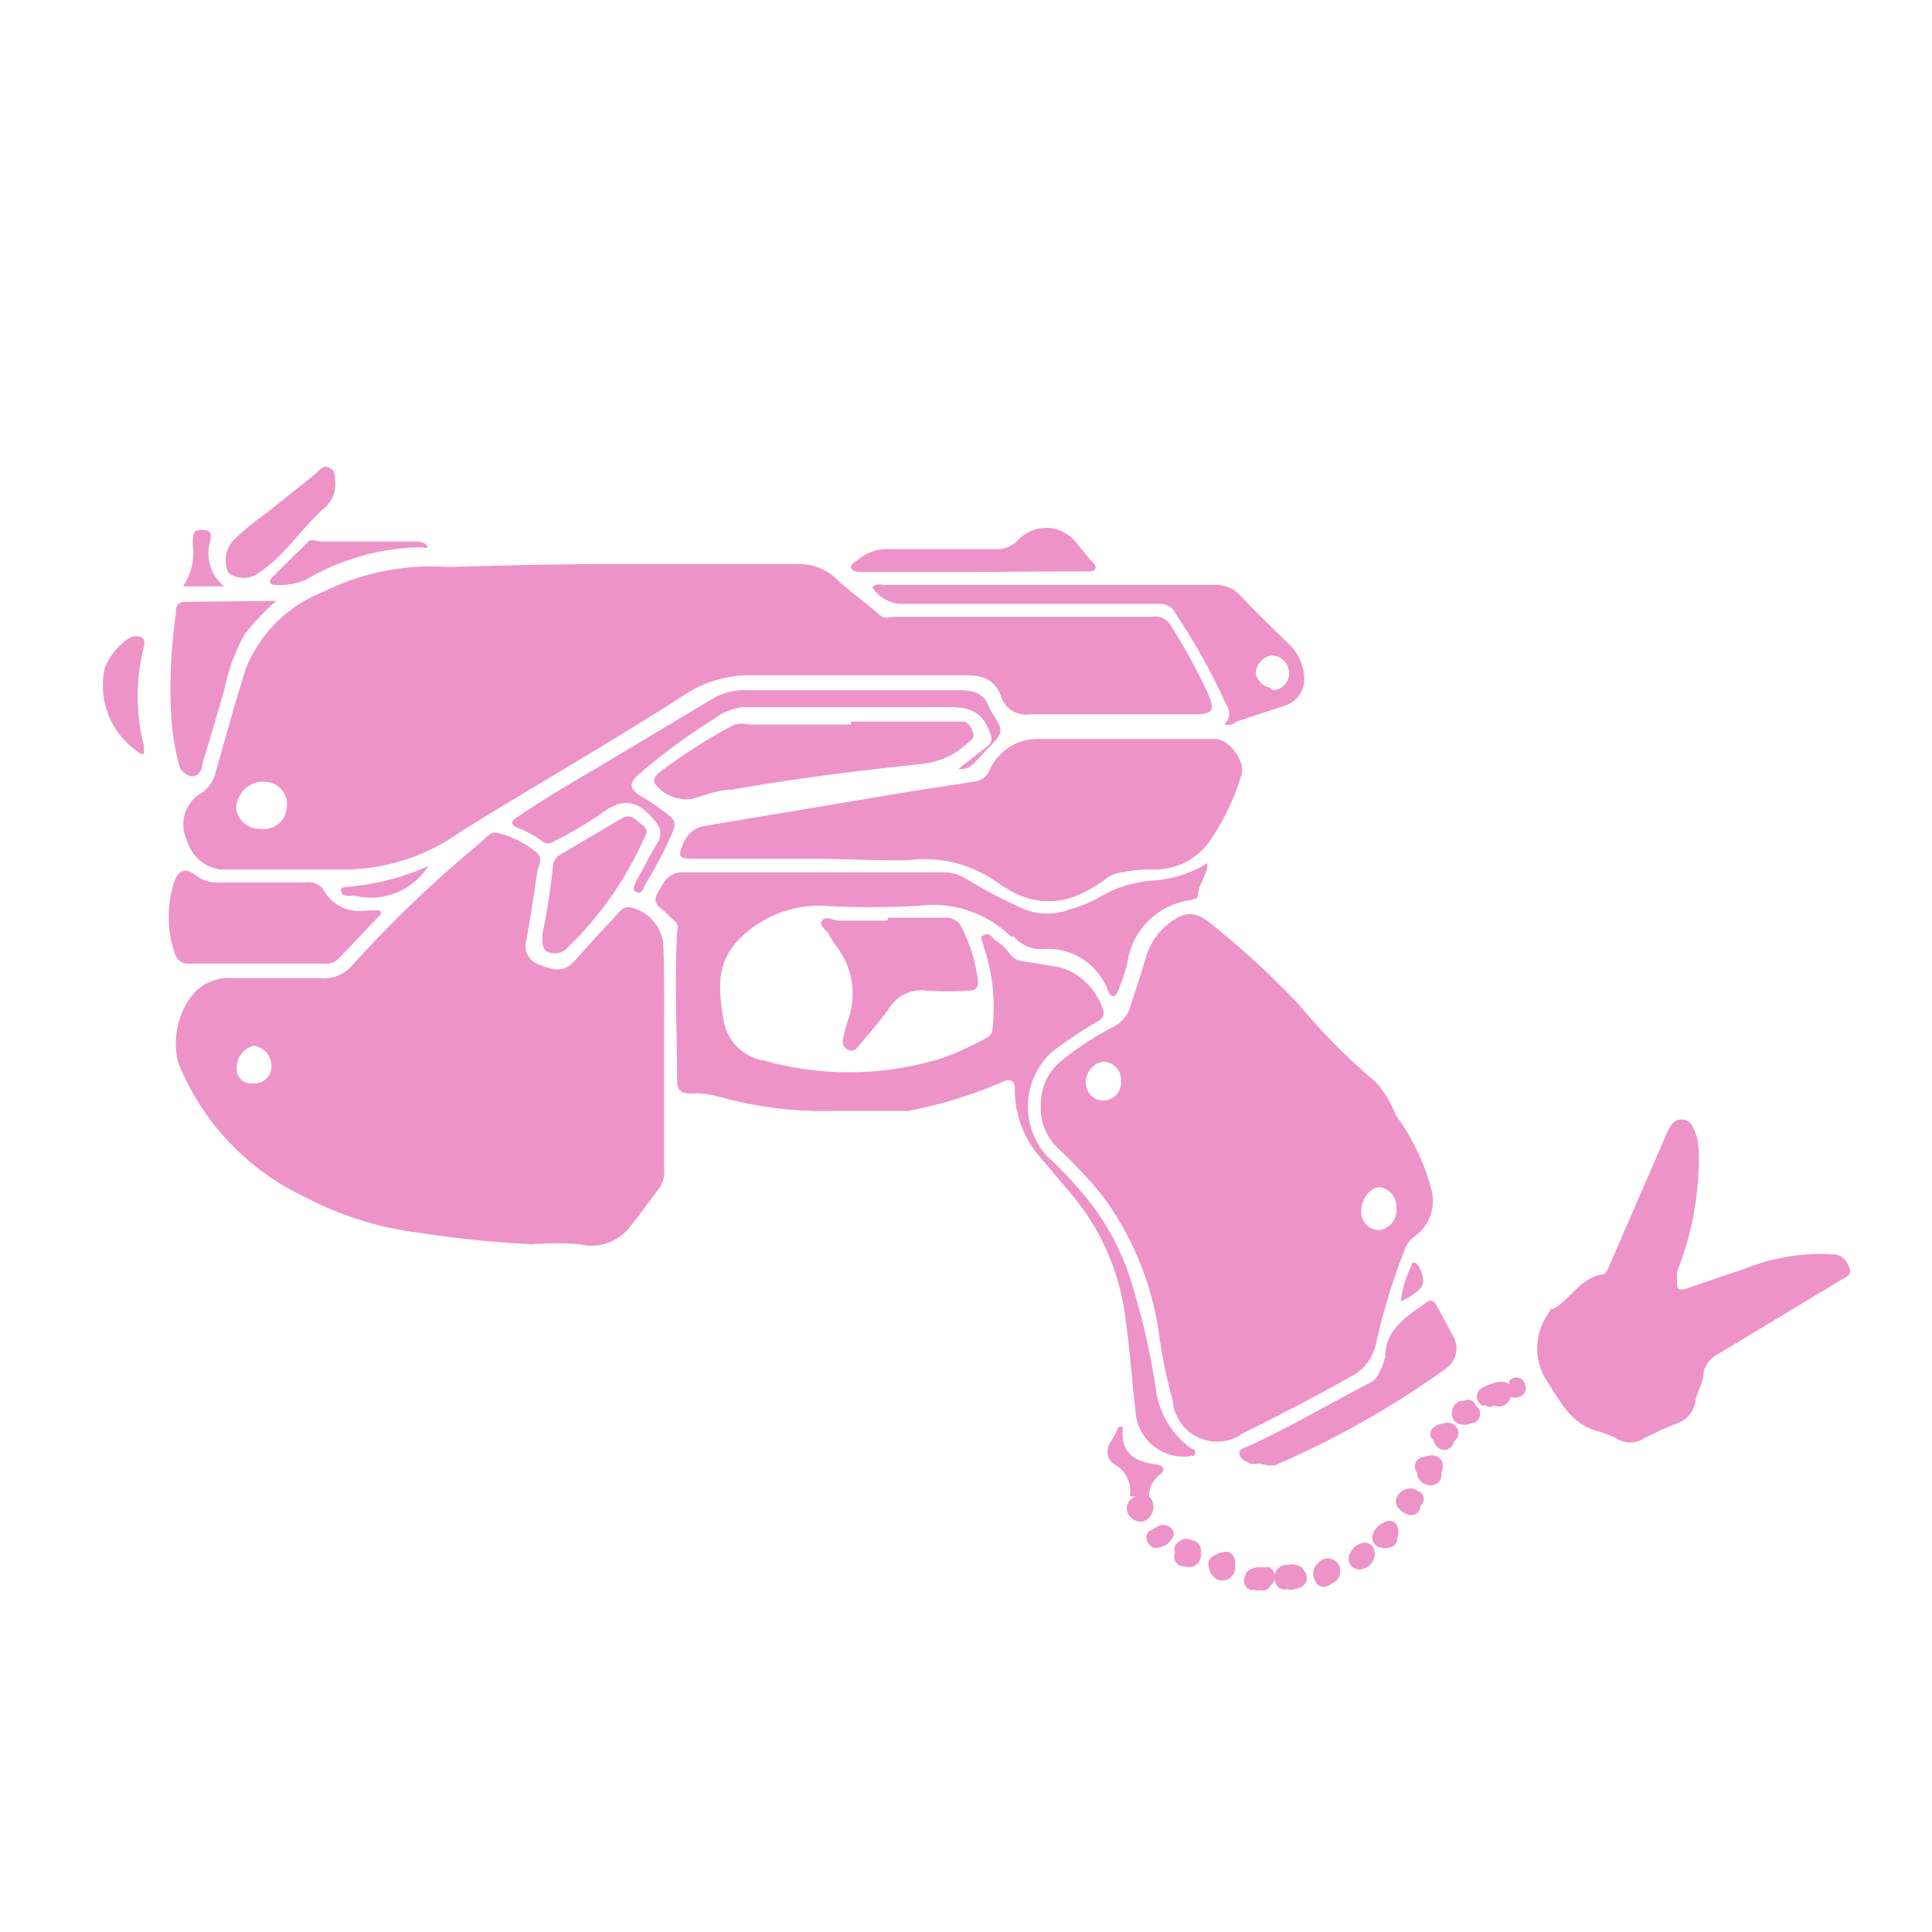 <svg xmlns="http://www.w3.org/2000/svg" class="HeroAbility-icon HeroAbility-icon--hoverState" viewBox="0 0 40 40" preserveAspectRatio="xMidYMid meet"><g id="_Group_8" data-name="&lt;Group&gt;"><path fill="#ed93c7" id="_Compound_Path_4" data-name="&lt;Compound Path&gt;" d="M12.46,11.68h4.1a1.09,1.09,0,0,1,.78.33c.29.26.62.5.92.76a.29.29,0,0,0,.2,0l5.42,0a.35.35,0,0,1,.34.15A12.5,12.5,0,0,1,25,14.34c.17.37.11.45-.29.45-1.13,0-2.26,0-3.39,0a.54.54,0,0,1-.59-.36c-.13-.37-.39-.45-.76-.45-1.46,0-2.93,0-4.39,0a2.46,2.46,0,0,0-1.4.4c-1.55,1-3.12,1.89-4.66,2.85A4.15,4.15,0,0,1,7.25,18c-.9,0-1.81,0-2.71,0a.84.84,0,0,1-.67-.6.76.76,0,0,1,.33-1,.74.74,0,0,0,.27-.43c.2-.7.39-1.4.61-2.1a2.82,2.82,0,0,1,1.6-1.61,5,5,0,0,1,2.6-.52C10.34,11.71,11.4,11.68,12.46,11.68Zm-7,4.5a.57.57,0,0,0-.57.57.49.49,0,0,0,.5.41.48.48,0,0,0,.55-.47A.46.46,0,0,0,5.44,16.19Z"></path><path fill="#ed93c7" id="_Compound_Path_5" data-name="&lt;Compound Path&gt;" d="M13.75,21.61c0,.8,0,1.69,0,2.59a.61.61,0,0,1-.13.44c-.21.27-.4.55-.62.81a1,1,0,0,1-1,.31,6.57,6.57,0,0,0-1,0,22.07,22.07,0,0,1-2.34-.24,6.77,6.77,0,0,1-2.33-.73A5.21,5.21,0,0,1,3.69,22,1.63,1.63,0,0,1,4,20.58a1,1,0,0,1,.83-.33c.6,0,1.21,0,1.81,0A.75.75,0,0,0,7.28,20a24.8,24.8,0,0,1,2.64-2.53c.12-.1.24-.28.4-.22a2,2,0,0,1,.81.42c.09.09.05.22,0,.33-.07.49-.15,1-.23,1.45a.41.41,0,0,0,.26.52c.36.15.54.14.74-.08s.48-.54.73-.8.26-.36.51-.28a.88.88,0,0,1,.59.7C13.76,20.17,13.75,20.84,13.75,21.61Zm-8.13.45a.42.42,0,0,0-.37-.41.47.47,0,0,0-.35.46.3.3,0,0,0,.33.32A.35.35,0,0,0,5.62,22.07Z"></path><path fill="#ed93c7" id="_Compound_Path_6" data-name="&lt;Compound Path&gt;" d="M21.55,22.87a1.15,1.15,0,0,1,.44-.92,6.5,6.5,0,0,1,1.06-.69.7.7,0,0,0,.35-.41c.11-.35.23-.7.33-1.05a1.37,1.37,0,0,1,.6-.77c.36-.25.63,0,.86.19a17.23,17.23,0,0,1,1.71,1.59,13,13,0,0,0,1.58,1.59,2.26,2.26,0,0,1,.42.69,4.57,4.57,0,0,1,.73,1.52.9.9,0,0,1-.36,1,.58.58,0,0,0-.2.3,12.38,12.38,0,0,0-.58,1.91,1,1,0,0,1-.54.69c-.73.41-1.46.79-2.21,1.16A.92.92,0,0,1,24.28,29a10.9,10.9,0,0,1-.3-1.49,6.29,6.29,0,0,0-1.16-2.76,10.14,10.14,0,0,0-.94-1A1.14,1.14,0,0,1,21.55,22.87ZM28.91,25a.4.4,0,0,0-.35-.42c-.19,0-.38.25-.38.5a.38.38,0,0,0,.38.39A.42.42,0,0,0,28.91,25Zm-5.7-2.62a.38.38,0,0,0-.37-.4.43.43,0,0,0-.36.44.36.36,0,0,0,.73,0Z"></path><path fill="#ed93c7" id="_Path_3" data-name="&lt;Path&gt;" d="M25,17.87c0,.25-.19.43-.2.67,0,.07-.1.08-.17.1a1.52,1.52,0,0,0-1.29,1.3,4.09,4.09,0,0,1-.19.57c-.05.14-.15.17-.21,0a1.33,1.33,0,0,0-1.37-.86.73.73,0,0,1-.58-.26l-.06,0a2.31,2.31,0,0,0-1.89-.64,16.48,16.48,0,0,1-2.05,0,2.34,2.34,0,0,0-1.73.74,1.33,1.33,0,0,0-.35.88,3.54,3.54,0,0,0,.07.73,1,1,0,0,0,.85.86,6.48,6.48,0,0,0,3.73-.07,6.71,6.71,0,0,0,.88-.41.22.22,0,0,0,.11-.19,3.91,3.91,0,0,0-.19-1.71c0-.07-.09-.17,0-.22s.16,0,.22.09a1.16,1.16,0,0,1,.33.3.36.36,0,0,0,.27.15l.78.13a1.34,1.34,0,0,1,.89.92c0,.14-.09.18-.18.23a8.13,8.13,0,0,0-.89.6,1.53,1.53,0,0,0-.1,2.16,8,8,0,0,1,.86.92,5.19,5.19,0,0,1,.82,1.49,14.72,14.72,0,0,1,.57,2.4A1.78,1.78,0,0,0,24.68,30s.08,0,.06.1-.07,0-.11.05a1,1,0,0,1-1.11-.83c-.08-.7-.13-1.41-.23-2.11a4.9,4.9,0,0,0-1.12-2.5l-.66-.78a2.13,2.13,0,0,1-.5-1.4c0-.21-.16-.18-.28-.12A9.17,9.17,0,0,1,18.8,23l-.13,0-1.39,0a8.09,8.09,0,0,1-2.38-.29,1.79,1.79,0,0,0-.6-.07c-.18,0-.28-.06-.28-.25,0-1-.06-2.07,0-3.1A.25.25,0,0,0,14,19.1l-.19-.18c-.11-.12-.33-.2-.2-.42s.2-.44.54-.44c1.8,0,3.59,0,5.39,0a.91.91,0,0,1,.47.14,10.1,10.1,0,0,0,1.21.63,1.29,1.29,0,0,0,.92,0,2.56,2.56,0,0,0,.63-.26,2.51,2.51,0,0,1,1.12-.34A2.49,2.49,0,0,0,25,17.87Z"></path><path fill="#ed93c7" id="_Path_4" data-name="&lt;Path&gt;" d="M17,17.78H14.35c-.3,0-.32-.05-.2-.32a.56.56,0,0,1,.44-.36l4.3-.72,1.3-.2a.38.38,0,0,0,.29-.22,1.09,1.09,0,0,1,1-.66c1.23,0,2.45,0,3.68,0,.29,0,.64.48.54.75A4.93,4.93,0,0,1,25,17.48,1.42,1.42,0,0,1,24,18c-.25,0-.51,0-.76.06a.63.63,0,0,0-.36.15,3.32,3.32,0,0,1-.47.28,1.55,1.55,0,0,1-1.57-.1l-.11-.06a2.6,2.6,0,0,0-1.94-.52C18.2,17.82,17.6,17.79,17,17.78Z"></path><path fill="#ed93c7" id="_Path_5" data-name="&lt;Path&gt;" d="M32.16,27.1c.36-.21.57-.64,1-.71.07,0,.11-.07.14-.14l1.18-2.72a1,1,0,0,1,.12-.23.25.25,0,0,1,.43,0,1.12,1.12,0,0,1,.14.52,6.33,6.33,0,0,1-.45,2.51,1.36,1.36,0,0,0,0,.18c0,.16,0,.22.19.17l.82-.28c.17-.06.35-.11.52-.18a4.19,4.19,0,0,1,1.7-.25c.19,0,.28.13.34.28s-.09.2-.19.26l-2.54,1.53a.56.56,0,0,0-.29.38c0,.2-.14.4-.17.6a.57.57,0,0,1-.41.46,7.43,7.43,0,0,0-.69.32.52.52,0,0,1-.5,0,2,2,0,0,0-.39-.16c-.54-.13-.77-.55-1.05-1a1.24,1.24,0,0,1,0-1.45l.05-.09Z"></path><path fill="#ed93c7" id="_Path_6" data-name="&lt;Path&gt;" d="M17.62,14.94h2.31c.12,0,.17.11.21.21s0,.16-.09.22a1.62,1.62,0,0,1-1,.45c-1.31.14-2.61.3-3.9.53-.28,0-.55.11-.82.19a.82.82,0,0,1-.76-.3c-.06-.1,0-.17.06-.23A10.93,10.93,0,0,1,15.21,15a.61.61,0,0,1,.28,0h2.13Z"></path><path fill="#ed93c7" id="_Compound_Path_7" data-name="&lt;Compound Path&gt;" d="M25.35,15c.16-.17.1-.32,0-.49a12.58,12.58,0,0,0-1-1.79A.37.37,0,0,0,24,12.5H18.75a.74.74,0,0,1-.69-.34c.08-.09.18-.05.27-.05h6.81a.69.69,0,0,1,.55.23c.31.33.64.65,1,1A1,1,0,0,1,27,14a.57.57,0,0,1-.4.61l-1,.33A.27.27,0,0,1,25.35,15Zm1-.71a.35.35,0,0,0,.34-.36.37.37,0,0,0-.34-.36.38.38,0,0,0-.35.38A.37.37,0,0,0,26.31,14.24Z"></path><path fill="#ed93c7" id="_Path_7" data-name="&lt;Path&gt;" d="M7.89,18.92,7,19.86a.35.35,0,0,1-.27.09H3.93a.29.29,0,0,1-.32-.24,2.34,2.34,0,0,1,0-1.46c.09-.24.24-.29.44-.13a.71.71,0,0,0,.49.15H6.34a.36.36,0,0,1,.36.16.85.85,0,0,0,.89.42h.28Z"></path><path fill="#ed93c7" id="_Path_8" data-name="&lt;Path&gt;" d="M19.84,15.92l.59-.46c.13-.1.11-.18.05-.33-.18-.48-.54-.5-1-.49-1.36,0-2.72,0-4.07,0a1.12,1.12,0,0,0-.62.24A12.87,12.87,0,0,0,13.26,16c-.25.21-.24.32,0,.48a4.24,4.24,0,0,1,.4.26c.38.27.37.27.17.7a9,9,0,0,1-.5.92c0,.06-.08.17-.17.1s0-.13,0-.19c.14-.26.28-.53.43-.78s.09-.37-.12-.6c-.4-.42-.71-.28-1.09,0a8.49,8.49,0,0,1-.91.53.19.19,0,0,1-.24,0,2.21,2.21,0,0,0-.51-.28c-.16-.07-.15-.14,0-.23.49-.33,1-.64,1.52-.94l2.46-1.47a1.27,1.27,0,0,1,.69-.21h4.47c.29,0,.52.06.62.36a.44.44,0,0,0,.05.09c.26.41.26.41-.1.78l-.27.29A.38.38,0,0,1,19.84,15.92Z"></path><path fill="#ed93c7" id="_Path_9" data-name="&lt;Path&gt;" d="M18.39,19h1.18a.35.35,0,0,1,.34.2,3.34,3.34,0,0,1,.34,1.13c0,.14-.07.18-.19.18a7.09,7.09,0,0,1-.87,0,.79.79,0,0,0-.79.38c-.19.26-.4.5-.61.75-.06.08-.13.15-.24.09s-.11-.15-.09-.25a3.12,3.12,0,0,1,.11-.4,1.58,1.58,0,0,0-.25-1.48,2.36,2.36,0,0,1-.15-.24c-.05-.1-.22-.19-.15-.3s.23,0,.35,0h1Z"></path><path fill="#ed93c7" id="_Path_10" data-name="&lt;Path&gt;" d="M5.72,12.44a5.6,5.6,0,0,0-.65.68,4,4,0,0,0-.43,1.18c-.15.5-.29,1-.45,1.51,0,.11-.07.27-.22.26a.32.32,0,0,1-.27-.26,5.15,5.15,0,0,1-.16-1.09,10.73,10.73,0,0,1,.1-2c0-.12,0-.26.2-.26Z"></path><path fill="#ed93c7" id="_Path_11" data-name="&lt;Path&gt;" d="M26.07,30.3a.45.45,0,0,1-.19,0c-.08-.05-.21-.09-.22-.2s.13-.13.21-.17c.85-.39,1.66-.87,2.49-1.3a.37.37,0,0,0,.19-.2,1.32,1.32,0,0,0,.13-.34c0-.58.46-.84.86-1.13.11-.08.15,0,.2.06l.36.67a.51.51,0,0,1-.17.65,18.89,18.89,0,0,1-3.54,2A1,1,0,0,1,26.07,30.3Z"></path><path fill="#ed93c7" id="_Path_12" data-name="&lt;Path&gt;" d="M11.23,19.34c.09-.44.17-.93.22-1.43a.33.33,0,0,1,.19-.24l1.24-.73c.2-.11.3.06.43.15s.07.2,0,.32a7.23,7.23,0,0,1-1.56,2.21.35.35,0,0,1-.4.09C11.22,19.66,11.23,19.52,11.23,19.34Z"></path><path fill="#ed93c7" id="_Path_13" data-name="&lt;Path&gt;" d="M20.16,11.84H17.87c-.09,0-.22,0-.25-.08s.11-.14.18-.2a.93.93,0,0,1,.61-.19h2.21a.6.6,0,0,0,.46-.19.79.79,0,0,1,1.22.08l.3.36s.11.08.08.15-.12.06-.19.06Z"></path><path fill="#ed93c7" id="_Path_14" data-name="&lt;Path&gt;" d="M6.94,10a.63.63,0,0,1-.25.54c-.4.36-.7.82-1.12,1.16a1.78,1.78,0,0,1-.21.16.53.53,0,0,1-.63,0,.62.62,0,0,1,.09-.66,5.51,5.51,0,0,1,.7-.58l1-.8c.09-.07.16-.2.29-.14S6.93,9.81,6.94,10Z"></path><path fill="#ed93c7" id="_Path_15" data-name="&lt;Path&gt;" d="M24,30.54c.15-.11.09-.2-.06-.22-.43-.06-.76-.22-.69-.78l-.09,0c-.05.11-.1.22-.17.32s-.12.33.09.46a.63.63,0,0,1,.31.66v0h.13a.26.26,0,0,0-.07.47c.28.19.53-.16.39-.41l-.05-.06A.55.55,0,0,1,24,30.54Z"></path><path fill="#ed93c7" id="_Path_16" data-name="&lt;Path&gt;" d="M2.8,13.17c.14,0,.22.05.18.22a4.09,4.09,0,0,0,0,2.05c0,.06,0,.13,0,.16s-.11,0-.16-.06a1.66,1.66,0,0,1-.67-1.61C2.17,13.66,2.58,13.18,2.8,13.17Z"></path><path fill="#ed93c7" id="_Path_17" data-name="&lt;Path&gt;" d="M8.85,11.33a.1.1,0,0,1-.11,0,4.85,4.85,0,0,0-2.42.68,1.41,1.41,0,0,1-.61.1c-.14,0-.15-.08-.07-.16q.37-.37.75-.74c.07-.06.17,0,.25,0l2,0C8.71,11.23,8.81,11.21,8.85,11.33Z"></path><path fill="#ed93c7" id="_Path_18" data-name="&lt;Path&gt;" d="M4.64,12.14H3.79A1.24,1.24,0,0,0,4,11.36a.8.8,0,0,1,0-.25c0-.14.15-.16.27-.13s.1.13.08.23A.88.88,0,0,0,4.64,12.14Z"></path><path fill="#ed93c7" id="_Path_19" data-name="&lt;Path&gt;" d="M8.87,17.93a1.42,1.42,0,0,1-1.55.61.6.6,0,0,1-.18,0,.11.11,0,0,1-.08-.12c0-.05.06-.05.1-.06h.05A5.11,5.11,0,0,0,8.87,17.93Z"></path><path fill="#ed93c7" id="_Path_20" data-name="&lt;Path&gt;" d="M29,26.94a2.27,2.27,0,0,1,.22-.73c0-.09.1-.09.15,0s.18.35,0,.5A1.22,1.22,0,0,1,29,26.94Z"></path><path fill="#ed93c7" id="_Path_21" data-name="&lt;Path&gt;" d="M24,31.59l-.17.09c-.23.12,0,.46.19.35h0a.34.34,0,0,0,.24-.17C24.39,31.69,24.16,31.51,24,31.59Z"></path><path fill="#ed93c7" id="_Path_22" data-name="&lt;Path&gt;" d="M24.86,32.15a.21.21,0,0,0-.19-.26.22.22,0,0,0-.22,0,.3.3,0,0,0-.12.11.17.17,0,0,0,0,.14.2.2,0,0,0,.18.29.42.42,0,0,0,.2,0A.25.25,0,0,0,24.86,32.15Z"></path><path fill="#ed93c7" id="_Path_23" data-name="&lt;Path&gt;" d="M25.57,32.41a.32.32,0,0,0,0-.08c0-.1-.09-.22-.2-.2a.48.48,0,0,0-.34.17.36.36,0,0,0,.19.41A.27.27,0,0,0,25.57,32.41Z"></path><path fill="#ed93c7" id="_Path_24" data-name="&lt;Path&gt;" d="M26.29,32.45h0a.16.16,0,0,0-.09,0H26l-.13.05a.18.18,0,0,0-.09.13.2.2,0,0,0,.12.29h.07a.2.2,0,0,0,.12,0h0a.16.16,0,0,0,.21-.09A.23.23,0,0,0,26.29,32.45Z"></path><path fill="#ed93c7" id="_Path_25" data-name="&lt;Path&gt;" d="M27,32.52a.23.23,0,0,0-.18-.12.33.33,0,0,0-.17,0,.26.26,0,0,0-.22.41.18.18,0,0,0,.22.09.21.21,0,0,0,.15,0h0a.34.34,0,0,0,.17-.06A.22.22,0,0,0,27,32.52Z"></path><path fill="#ed93c7" id="_Path_26" data-name="&lt;Path&gt;" d="M27.74,32.45a.26.26,0,0,0-.45-.09.29.29,0,0,0-.06.37.18.18,0,0,0,.26.1.22.22,0,0,0,.09-.05A.27.27,0,0,0,27.74,32.45Z"></path><path fill="#ed93c7" id="_Path_27" data-name="&lt;Path&gt;" d="M28.23,31.94a.38.38,0,0,0-.31.34.21.21,0,0,0,.15.2h0a.19.19,0,0,0,.15,0h0a.32.32,0,0,0,.24-.32A.21.21,0,0,0,28.23,31.94Z"></path><path fill="#ed93c7" id="_Path_28" data-name="&lt;Path&gt;" d="M28.89,31.53a.21.21,0,0,0-.25,0,.38.38,0,0,0-.22.26.2.2,0,0,0,.17.25h0a.27.27,0,0,0,.18,0,.19.19,0,0,0,.16-.2A.31.31,0,0,0,28.89,31.53Z"></path><path fill="#ed93c7" id="_Path_29" data-name="&lt;Path&gt;" d="M29.35,30.87a.24.24,0,0,0-.19-.05.32.32,0,0,0-.23.16.2.2,0,0,0,0,.21.42.42,0,0,0,.23.17.19.19,0,0,0,.25-.19l0,0A.17.17,0,0,0,29.35,30.87Z"></path><path fill="#ed93c7" id="_Path_30" data-name="&lt;Path&gt;" d="M29.87,30.34a.2.2,0,0,0-.17-.2.16.16,0,0,0-.11,0,.56.56,0,0,0-.2.05.2.2,0,0,0-.05.3.27.27,0,0,0,.25.26.22.22,0,0,0,.25-.26A.29.29,0,0,0,29.87,30.34Z"></path><path fill="#ed93c7" id="_Path_31" data-name="&lt;Path&gt;" d="M30.18,29.6a.22.22,0,0,0-.31-.12c-.2,0-.35.22-.19.34l0,0a.32.32,0,0,0,.08.14.2.2,0,0,0,.34-.12h0A.2.2,0,0,0,30.18,29.6Z"></path><path fill="#ed93c7" id="_Path_32" data-name="&lt;Path&gt;" d="M30.55,29.1l0,0a.16.16,0,0,0-.23-.1l-.05,0a.24.24,0,0,0-.2.19c-.07.24.18.37.38.28l0,0A.2.2,0,0,0,30.55,29.1Z"></path><path fill="#ed93c7" id="_Path_33" data-name="&lt;Path&gt;" d="M31.57,28.66a.18.18,0,0,0-.32-.07h0l0,.07c-.14-.12-.42,0-.56.07a.21.21,0,0,0,0,.37l.07,0a.16.16,0,0,0,.18,0,.26.26,0,0,0,.19,0,.27.27,0,0,0,.15-.18.22.22,0,0,0,.17,0h0A.18.18,0,0,0,31.57,28.66Z"></path></g></svg>